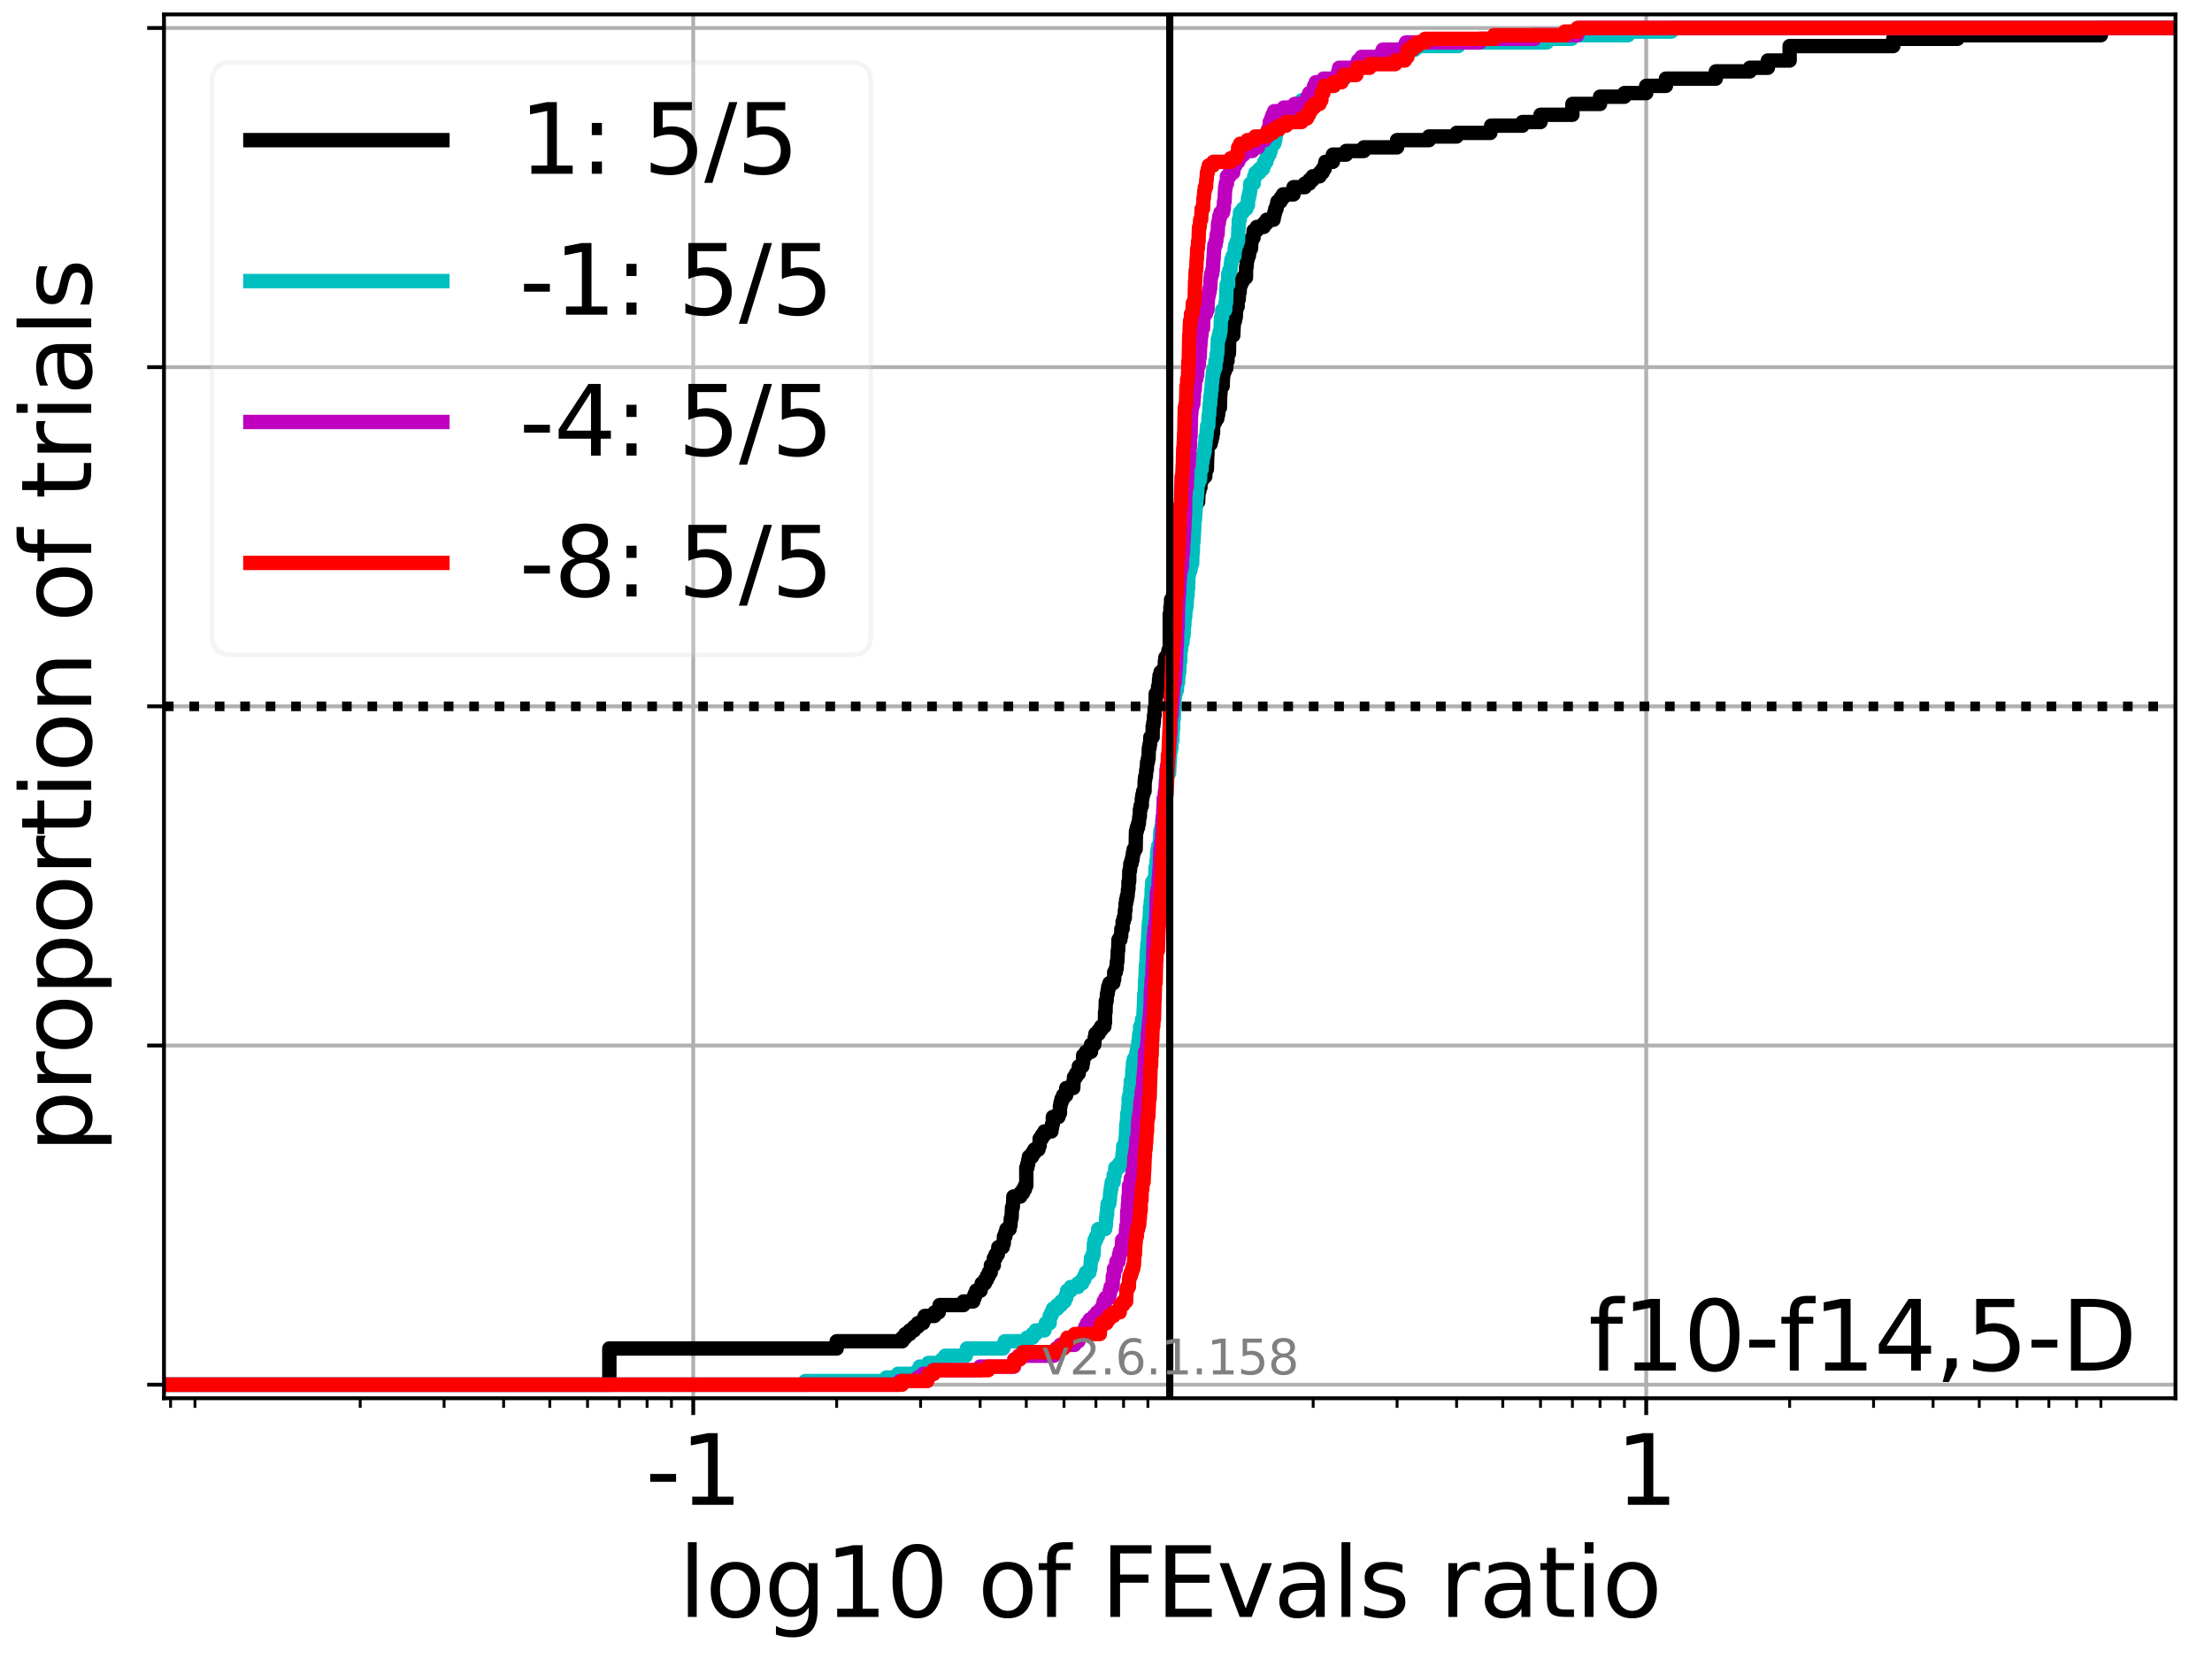 <?xml version="1.0" encoding="utf-8" standalone="no"?>
<!DOCTYPE svg PUBLIC "-//W3C//DTD SVG 1.1//EN"
  "http://www.w3.org/Graphics/SVG/1.1/DTD/svg11.dtd">
<svg xmlns:xlink="http://www.w3.org/1999/xlink" width="460.8pt" height="345.6pt" viewBox="0 0 460.8 345.6" xmlns="http://www.w3.org/2000/svg" version="1.1">
 <defs>
  <style type="text/css">*{stroke-linejoin: round; stroke-linecap: butt}</style>
 </defs>
 <g id="figure_1">
  <g id="patch_1">
   <path d="M 0 345.6 
L 460.8 345.6 
L 460.8 0 
L 0 0 
z
" style="fill: #ffffff"/>
  </g>
  <g id="axes_1">
   <g id="patch_2">
    <path d="M 34.16 291.28 
L 453.192 291.28 
L 453.192 3 
L 34.16 3 
z
" style="fill: #ffffff"/>
   </g>
   <g id="matplotlib.axis_1">
    <g id="xtick_1">
     <g id="line2d_1">
      <path d="M 144.415 291.28 
L 144.415 3 
" clip-path="url(#p74d265a381)" style="fill: none; stroke: #b0b0b0; stroke-width: 0.8; stroke-linecap: square"/>
     </g>
     <g id="line2d_2">
      <defs>
       <path id="m255950a60c" d="M 0 0 
L 0 3.5 
" style="stroke: #000000; stroke-width: 0.8"/>
      </defs>
      <g>
       <use xlink:href="#m255950a60c" x="144.415" y="291.28" style="stroke: #000000; stroke-width: 0.8"/>
      </g>
     </g>
     <g id="text_1">
      <!-- -1 -->
      <g transform="translate(134.445 313.477)scale(0.2 -0.2)">
       <defs>
        <path id="DejaVuSans-2d" d="M 313 2009 
L 1997 2009 
L 1997 1497 
L 313 1497 
L 313 2009 
z
" transform="scale(0.016)"/>
        <path id="DejaVuSans-31" d="M 794 531 
L 1825 531 
L 1825 4091 
L 703 3866 
L 703 4441 
L 1819 4666 
L 2450 4666 
L 2450 531 
L 3481 531 
L 3481 0 
L 794 0 
L 794 531 
z
" transform="scale(0.016)"/>
       </defs>
       <use xlink:href="#DejaVuSans-2d"/>
       <use xlink:href="#DejaVuSans-31" x="36.084"/>
      </g>
     </g>
    </g>
    <g id="xtick_2">
     <g id="line2d_3">
      <path d="M 342.937 291.28 
L 342.937 3 
" clip-path="url(#p74d265a381)" style="fill: none; stroke: #b0b0b0; stroke-width: 0.8; stroke-linecap: square"/>
     </g>
     <g id="line2d_4">
      <g>
       <use xlink:href="#m255950a60c" x="342.937" y="291.28" style="stroke: #000000; stroke-width: 0.8"/>
      </g>
     </g>
     <g id="text_2">
      <!-- 1 -->
      <g transform="translate(336.574 313.477)scale(0.2 -0.2)">
       <use xlink:href="#DejaVuSans-31"/>
      </g>
     </g>
    </g>
    <g id="xtick_3">
     <g id="line2d_5">
      <defs>
       <path id="m873b692b6e" d="M 0 0 
L 0 2 
" style="stroke: #000000; stroke-width: 0.6"/>
      </defs>
      <g>
       <use xlink:href="#m873b692b6e" x="35.535" y="291.28" style="stroke: #000000; stroke-width: 0.6"/>
      </g>
     </g>
    </g>
    <g id="xtick_4">
     <g id="line2d_6">
      <g>
       <use xlink:href="#m873b692b6e" x="40.612" y="291.28" style="stroke: #000000; stroke-width: 0.6"/>
      </g>
     </g>
    </g>
    <g id="xtick_5">
     <g id="line2d_7">
      <g>
       <use xlink:href="#m873b692b6e" x="75.035" y="291.28" style="stroke: #000000; stroke-width: 0.6"/>
      </g>
     </g>
    </g>
    <g id="xtick_6">
     <g id="line2d_8">
      <g>
       <use xlink:href="#m873b692b6e" x="92.514" y="291.28" style="stroke: #000000; stroke-width: 0.6"/>
      </g>
     </g>
    </g>
    <g id="xtick_7">
     <g id="line2d_9">
      <g>
       <use xlink:href="#m873b692b6e" x="104.915" y="291.28" style="stroke: #000000; stroke-width: 0.6"/>
      </g>
     </g>
    </g>
    <g id="xtick_8">
     <g id="line2d_10">
      <g>
       <use xlink:href="#m873b692b6e" x="114.535" y="291.28" style="stroke: #000000; stroke-width: 0.6"/>
      </g>
     </g>
    </g>
    <g id="xtick_9">
     <g id="line2d_11">
      <g>
       <use xlink:href="#m873b692b6e" x="122.394" y="291.28" style="stroke: #000000; stroke-width: 0.6"/>
      </g>
     </g>
    </g>
    <g id="xtick_10">
     <g id="line2d_12">
      <g>
       <use xlink:href="#m873b692b6e" x="129.039" y="291.28" style="stroke: #000000; stroke-width: 0.6"/>
      </g>
     </g>
    </g>
    <g id="xtick_11">
     <g id="line2d_13">
      <g>
       <use xlink:href="#m873b692b6e" x="134.796" y="291.28" style="stroke: #000000; stroke-width: 0.6"/>
      </g>
     </g>
    </g>
    <g id="xtick_12">
     <g id="line2d_14">
      <g>
       <use xlink:href="#m873b692b6e" x="139.873" y="291.28" style="stroke: #000000; stroke-width: 0.6"/>
      </g>
     </g>
    </g>
    <g id="xtick_13">
     <g id="line2d_15">
      <g>
       <use xlink:href="#m873b692b6e" x="174.296" y="291.28" style="stroke: #000000; stroke-width: 0.6"/>
      </g>
     </g>
    </g>
    <g id="xtick_14">
     <g id="line2d_16">
      <g>
       <use xlink:href="#m873b692b6e" x="191.775" y="291.28" style="stroke: #000000; stroke-width: 0.6"/>
      </g>
     </g>
    </g>
    <g id="xtick_15">
     <g id="line2d_17">
      <g>
       <use xlink:href="#m873b692b6e" x="204.176" y="291.28" style="stroke: #000000; stroke-width: 0.6"/>
      </g>
     </g>
    </g>
    <g id="xtick_16">
     <g id="line2d_18">
      <g>
       <use xlink:href="#m873b692b6e" x="213.795" y="291.28" style="stroke: #000000; stroke-width: 0.6"/>
      </g>
     </g>
    </g>
    <g id="xtick_17">
     <g id="line2d_19">
      <g>
       <use xlink:href="#m873b692b6e" x="221.655" y="291.28" style="stroke: #000000; stroke-width: 0.6"/>
      </g>
     </g>
    </g>
    <g id="xtick_18">
     <g id="line2d_20">
      <g>
       <use xlink:href="#m873b692b6e" x="228.3" y="291.28" style="stroke: #000000; stroke-width: 0.6"/>
      </g>
     </g>
    </g>
    <g id="xtick_19">
     <g id="line2d_21">
      <g>
       <use xlink:href="#m873b692b6e" x="234.057" y="291.28" style="stroke: #000000; stroke-width: 0.6"/>
      </g>
     </g>
    </g>
    <g id="xtick_20">
     <g id="line2d_22">
      <g>
       <use xlink:href="#m873b692b6e" x="239.134" y="291.28" style="stroke: #000000; stroke-width: 0.6"/>
      </g>
     </g>
    </g>
    <g id="xtick_21">
     <g id="line2d_23">
      <g>
       <use xlink:href="#m873b692b6e" x="273.557" y="291.28" style="stroke: #000000; stroke-width: 0.6"/>
      </g>
     </g>
    </g>
    <g id="xtick_22">
     <g id="line2d_24">
      <g>
       <use xlink:href="#m873b692b6e" x="291.036" y="291.28" style="stroke: #000000; stroke-width: 0.6"/>
      </g>
     </g>
    </g>
    <g id="xtick_23">
     <g id="line2d_25">
      <g>
       <use xlink:href="#m873b692b6e" x="303.437" y="291.28" style="stroke: #000000; stroke-width: 0.6"/>
      </g>
     </g>
    </g>
    <g id="xtick_24">
     <g id="line2d_26">
      <g>
       <use xlink:href="#m873b692b6e" x="313.056" y="291.28" style="stroke: #000000; stroke-width: 0.6"/>
      </g>
     </g>
    </g>
    <g id="xtick_25">
     <g id="line2d_27">
      <g>
       <use xlink:href="#m873b692b6e" x="320.916" y="291.28" style="stroke: #000000; stroke-width: 0.6"/>
      </g>
     </g>
    </g>
    <g id="xtick_26">
     <g id="line2d_28">
      <g>
       <use xlink:href="#m873b692b6e" x="327.561" y="291.28" style="stroke: #000000; stroke-width: 0.6"/>
      </g>
     </g>
    </g>
    <g id="xtick_27">
     <g id="line2d_29">
      <g>
       <use xlink:href="#m873b692b6e" x="333.318" y="291.28" style="stroke: #000000; stroke-width: 0.6"/>
      </g>
     </g>
    </g>
    <g id="xtick_28">
     <g id="line2d_30">
      <g>
       <use xlink:href="#m873b692b6e" x="338.395" y="291.28" style="stroke: #000000; stroke-width: 0.6"/>
      </g>
     </g>
    </g>
    <g id="xtick_29">
     <g id="line2d_31">
      <g>
       <use xlink:href="#m873b692b6e" x="372.817" y="291.28" style="stroke: #000000; stroke-width: 0.6"/>
      </g>
     </g>
    </g>
    <g id="xtick_30">
     <g id="line2d_32">
      <g>
       <use xlink:href="#m873b692b6e" x="390.296" y="291.28" style="stroke: #000000; stroke-width: 0.6"/>
      </g>
     </g>
    </g>
    <g id="xtick_31">
     <g id="line2d_33">
      <g>
       <use xlink:href="#m873b692b6e" x="402.698" y="291.28" style="stroke: #000000; stroke-width: 0.6"/>
      </g>
     </g>
    </g>
    <g id="xtick_32">
     <g id="line2d_34">
      <g>
       <use xlink:href="#m873b692b6e" x="412.317" y="291.28" style="stroke: #000000; stroke-width: 0.6"/>
      </g>
     </g>
    </g>
    <g id="xtick_33">
     <g id="line2d_35">
      <g>
       <use xlink:href="#m873b692b6e" x="420.177" y="291.28" style="stroke: #000000; stroke-width: 0.6"/>
      </g>
     </g>
    </g>
    <g id="xtick_34">
     <g id="line2d_36">
      <g>
       <use xlink:href="#m873b692b6e" x="426.822" y="291.28" style="stroke: #000000; stroke-width: 0.6"/>
      </g>
     </g>
    </g>
    <g id="xtick_35">
     <g id="line2d_37">
      <g>
       <use xlink:href="#m873b692b6e" x="432.579" y="291.28" style="stroke: #000000; stroke-width: 0.6"/>
      </g>
     </g>
    </g>
    <g id="xtick_36">
     <g id="line2d_38">
      <g>
       <use xlink:href="#m873b692b6e" x="437.656" y="291.28" style="stroke: #000000; stroke-width: 0.6"/>
      </g>
     </g>
    </g>
    <g id="text_3">
     <!-- log10 of FEvals ratio -->
     <g transform="translate(141.371 336.833)scale(0.2 -0.2)">
      <defs>
       <path id="DejaVuSans-6c" d="M 603 4863 
L 1178 4863 
L 1178 0 
L 603 0 
L 603 4863 
z
" transform="scale(0.016)"/>
       <path id="DejaVuSans-6f" d="M 1959 3097 
Q 1497 3097 1228 2736 
Q 959 2375 959 1747 
Q 959 1119 1226 758 
Q 1494 397 1959 397 
Q 2419 397 2687 759 
Q 2956 1122 2956 1747 
Q 2956 2369 2687 2733 
Q 2419 3097 1959 3097 
z
M 1959 3584 
Q 2709 3584 3137 3096 
Q 3566 2609 3566 1747 
Q 3566 888 3137 398 
Q 2709 -91 1959 -91 
Q 1206 -91 779 398 
Q 353 888 353 1747 
Q 353 2609 779 3096 
Q 1206 3584 1959 3584 
z
" transform="scale(0.016)"/>
       <path id="DejaVuSans-67" d="M 2906 1791 
Q 2906 2416 2648 2759 
Q 2391 3103 1925 3103 
Q 1463 3103 1205 2759 
Q 947 2416 947 1791 
Q 947 1169 1205 825 
Q 1463 481 1925 481 
Q 2391 481 2648 825 
Q 2906 1169 2906 1791 
z
M 3481 434 
Q 3481 -459 3084 -895 
Q 2688 -1331 1869 -1331 
Q 1566 -1331 1297 -1286 
Q 1028 -1241 775 -1147 
L 775 -588 
Q 1028 -725 1275 -790 
Q 1522 -856 1778 -856 
Q 2344 -856 2625 -561 
Q 2906 -266 2906 331 
L 2906 616 
Q 2728 306 2450 153 
Q 2172 0 1784 0 
Q 1141 0 747 490 
Q 353 981 353 1791 
Q 353 2603 747 3093 
Q 1141 3584 1784 3584 
Q 2172 3584 2450 3431 
Q 2728 3278 2906 2969 
L 2906 3500 
L 3481 3500 
L 3481 434 
z
" transform="scale(0.016)"/>
       <path id="DejaVuSans-30" d="M 2034 4250 
Q 1547 4250 1301 3770 
Q 1056 3291 1056 2328 
Q 1056 1369 1301 889 
Q 1547 409 2034 409 
Q 2525 409 2770 889 
Q 3016 1369 3016 2328 
Q 3016 3291 2770 3770 
Q 2525 4250 2034 4250 
z
M 2034 4750 
Q 2819 4750 3233 4129 
Q 3647 3509 3647 2328 
Q 3647 1150 3233 529 
Q 2819 -91 2034 -91 
Q 1250 -91 836 529 
Q 422 1150 422 2328 
Q 422 3509 836 4129 
Q 1250 4750 2034 4750 
z
" transform="scale(0.016)"/>
       <path id="DejaVuSans-20" transform="scale(0.016)"/>
       <path id="DejaVuSans-66" d="M 2375 4863 
L 2375 4384 
L 1825 4384 
Q 1516 4384 1395 4259 
Q 1275 4134 1275 3809 
L 1275 3500 
L 2222 3500 
L 2222 3053 
L 1275 3053 
L 1275 0 
L 697 0 
L 697 3053 
L 147 3053 
L 147 3500 
L 697 3500 
L 697 3744 
Q 697 4328 969 4595 
Q 1241 4863 1831 4863 
L 2375 4863 
z
" transform="scale(0.016)"/>
       <path id="DejaVuSans-46" d="M 628 4666 
L 3309 4666 
L 3309 4134 
L 1259 4134 
L 1259 2759 
L 3109 2759 
L 3109 2228 
L 1259 2228 
L 1259 0 
L 628 0 
L 628 4666 
z
" transform="scale(0.016)"/>
       <path id="DejaVuSans-45" d="M 628 4666 
L 3578 4666 
L 3578 4134 
L 1259 4134 
L 1259 2753 
L 3481 2753 
L 3481 2222 
L 1259 2222 
L 1259 531 
L 3634 531 
L 3634 0 
L 628 0 
L 628 4666 
z
" transform="scale(0.016)"/>
       <path id="DejaVuSans-76" d="M 191 3500 
L 800 3500 
L 1894 563 
L 2988 3500 
L 3597 3500 
L 2284 0 
L 1503 0 
L 191 3500 
z
" transform="scale(0.016)"/>
       <path id="DejaVuSans-61" d="M 2194 1759 
Q 1497 1759 1228 1600 
Q 959 1441 959 1056 
Q 959 750 1161 570 
Q 1363 391 1709 391 
Q 2188 391 2477 730 
Q 2766 1069 2766 1631 
L 2766 1759 
L 2194 1759 
z
M 3341 1997 
L 3341 0 
L 2766 0 
L 2766 531 
Q 2569 213 2275 61 
Q 1981 -91 1556 -91 
Q 1019 -91 701 211 
Q 384 513 384 1019 
Q 384 1609 779 1909 
Q 1175 2209 1959 2209 
L 2766 2209 
L 2766 2266 
Q 2766 2663 2505 2880 
Q 2244 3097 1772 3097 
Q 1472 3097 1187 3025 
Q 903 2953 641 2809 
L 641 3341 
Q 956 3463 1253 3523 
Q 1550 3584 1831 3584 
Q 2591 3584 2966 3190 
Q 3341 2797 3341 1997 
z
" transform="scale(0.016)"/>
       <path id="DejaVuSans-73" d="M 2834 3397 
L 2834 2853 
Q 2591 2978 2328 3040 
Q 2066 3103 1784 3103 
Q 1356 3103 1142 2972 
Q 928 2841 928 2578 
Q 928 2378 1081 2264 
Q 1234 2150 1697 2047 
L 1894 2003 
Q 2506 1872 2764 1633 
Q 3022 1394 3022 966 
Q 3022 478 2636 193 
Q 2250 -91 1575 -91 
Q 1294 -91 989 -36 
Q 684 19 347 128 
L 347 722 
Q 666 556 975 473 
Q 1284 391 1588 391 
Q 1994 391 2212 530 
Q 2431 669 2431 922 
Q 2431 1156 2273 1281 
Q 2116 1406 1581 1522 
L 1381 1569 
Q 847 1681 609 1914 
Q 372 2147 372 2553 
Q 372 3047 722 3315 
Q 1072 3584 1716 3584 
Q 2034 3584 2315 3537 
Q 2597 3491 2834 3397 
z
" transform="scale(0.016)"/>
       <path id="DejaVuSans-72" d="M 2631 2963 
Q 2534 3019 2420 3045 
Q 2306 3072 2169 3072 
Q 1681 3072 1420 2755 
Q 1159 2438 1159 1844 
L 1159 0 
L 581 0 
L 581 3500 
L 1159 3500 
L 1159 2956 
Q 1341 3275 1631 3429 
Q 1922 3584 2338 3584 
Q 2397 3584 2469 3576 
Q 2541 3569 2628 3553 
L 2631 2963 
z
" transform="scale(0.016)"/>
       <path id="DejaVuSans-74" d="M 1172 4494 
L 1172 3500 
L 2356 3500 
L 2356 3053 
L 1172 3053 
L 1172 1153 
Q 1172 725 1289 603 
Q 1406 481 1766 481 
L 2356 481 
L 2356 0 
L 1766 0 
Q 1100 0 847 248 
Q 594 497 594 1153 
L 594 3053 
L 172 3053 
L 172 3500 
L 594 3500 
L 594 4494 
L 1172 4494 
z
" transform="scale(0.016)"/>
       <path id="DejaVuSans-69" d="M 603 3500 
L 1178 3500 
L 1178 0 
L 603 0 
L 603 3500 
z
M 603 4863 
L 1178 4863 
L 1178 4134 
L 603 4134 
L 603 4863 
z
" transform="scale(0.016)"/>
      </defs>
      <use xlink:href="#DejaVuSans-6c"/>
      <use xlink:href="#DejaVuSans-6f" x="27.783"/>
      <use xlink:href="#DejaVuSans-67" x="88.965"/>
      <use xlink:href="#DejaVuSans-31" x="152.441"/>
      <use xlink:href="#DejaVuSans-30" x="216.064"/>
      <use xlink:href="#DejaVuSans-20" x="279.688"/>
      <use xlink:href="#DejaVuSans-6f" x="311.475"/>
      <use xlink:href="#DejaVuSans-66" x="372.656"/>
      <use xlink:href="#DejaVuSans-20" x="407.861"/>
      <use xlink:href="#DejaVuSans-46" x="439.648"/>
      <use xlink:href="#DejaVuSans-45" x="497.168"/>
      <use xlink:href="#DejaVuSans-76" x="560.352"/>
      <use xlink:href="#DejaVuSans-61" x="619.531"/>
      <use xlink:href="#DejaVuSans-6c" x="680.811"/>
      <use xlink:href="#DejaVuSans-73" x="708.594"/>
      <use xlink:href="#DejaVuSans-20" x="760.693"/>
      <use xlink:href="#DejaVuSans-72" x="792.48"/>
      <use xlink:href="#DejaVuSans-61" x="833.594"/>
      <use xlink:href="#DejaVuSans-74" x="894.873"/>
      <use xlink:href="#DejaVuSans-69" x="934.082"/>
      <use xlink:href="#DejaVuSans-6f" x="961.865"/>
     </g>
    </g>
   </g>
   <g id="matplotlib.axis_2">
    <g id="ytick_1">
     <g id="line2d_39">
      <path d="M 34.16 288.454 
L 453.192 288.454 
" clip-path="url(#p74d265a381)" style="fill: none; stroke: #b0b0b0; stroke-width: 0.8; stroke-linecap: square"/>
     </g>
     <g id="line2d_40">
      <defs>
       <path id="mebaf1415ff" d="M 0 0 
L -3.5 0 
" style="stroke: #000000; stroke-width: 0.8"/>
      </defs>
      <g>
       <use xlink:href="#mebaf1415ff" x="34.16" y="288.454" style="stroke: #000000; stroke-width: 0.8"/>
      </g>
     </g>
    </g>
    <g id="ytick_2">
     <g id="line2d_41">
      <path d="M 34.16 217.797 
L 453.192 217.797 
" clip-path="url(#p74d265a381)" style="fill: none; stroke: #b0b0b0; stroke-width: 0.8; stroke-linecap: square"/>
     </g>
     <g id="line2d_42">
      <g>
       <use xlink:href="#mebaf1415ff" x="34.16" y="217.797" style="stroke: #000000; stroke-width: 0.8"/>
      </g>
     </g>
    </g>
    <g id="ytick_3">
     <g id="line2d_43">
      <path d="M 34.16 147.14 
L 453.192 147.14 
" clip-path="url(#p74d265a381)" style="fill: none; stroke: #b0b0b0; stroke-width: 0.8; stroke-linecap: square"/>
     </g>
     <g id="line2d_44">
      <g>
       <use xlink:href="#mebaf1415ff" x="34.16" y="147.14" style="stroke: #000000; stroke-width: 0.8"/>
      </g>
     </g>
    </g>
    <g id="ytick_4">
     <g id="line2d_45">
      <path d="M 34.16 76.483 
L 453.192 76.483 
" clip-path="url(#p74d265a381)" style="fill: none; stroke: #b0b0b0; stroke-width: 0.8; stroke-linecap: square"/>
     </g>
     <g id="line2d_46">
      <g>
       <use xlink:href="#mebaf1415ff" x="34.16" y="76.483" style="stroke: #000000; stroke-width: 0.8"/>
      </g>
     </g>
    </g>
    <g id="ytick_5">
     <g id="line2d_47">
      <path d="M 34.16 5.826 
L 453.192 5.826 
" clip-path="url(#p74d265a381)" style="fill: none; stroke: #b0b0b0; stroke-width: 0.8; stroke-linecap: square"/>
     </g>
     <g id="line2d_48">
      <g>
       <use xlink:href="#mebaf1415ff" x="34.16" y="5.826" style="stroke: #000000; stroke-width: 0.8"/>
      </g>
     </g>
    </g>
    <g id="text_4">
     <!-- proportion of trials -->
     <g transform="translate(19.001 240.146)rotate(-90)scale(0.2 -0.2)">
      <defs>
       <path id="DejaVuSans-70" d="M 1159 525 
L 1159 -1331 
L 581 -1331 
L 581 3500 
L 1159 3500 
L 1159 2969 
Q 1341 3281 1617 3432 
Q 1894 3584 2278 3584 
Q 2916 3584 3314 3078 
Q 3713 2572 3713 1747 
Q 3713 922 3314 415 
Q 2916 -91 2278 -91 
Q 1894 -91 1617 61 
Q 1341 213 1159 525 
z
M 3116 1747 
Q 3116 2381 2855 2742 
Q 2594 3103 2138 3103 
Q 1681 3103 1420 2742 
Q 1159 2381 1159 1747 
Q 1159 1113 1420 752 
Q 1681 391 2138 391 
Q 2594 391 2855 752 
Q 3116 1113 3116 1747 
z
" transform="scale(0.016)"/>
       <path id="DejaVuSans-6e" d="M 3513 2113 
L 3513 0 
L 2938 0 
L 2938 2094 
Q 2938 2591 2744 2837 
Q 2550 3084 2163 3084 
Q 1697 3084 1428 2787 
Q 1159 2491 1159 1978 
L 1159 0 
L 581 0 
L 581 3500 
L 1159 3500 
L 1159 2956 
Q 1366 3272 1645 3428 
Q 1925 3584 2291 3584 
Q 2894 3584 3203 3211 
Q 3513 2838 3513 2113 
z
" transform="scale(0.016)"/>
      </defs>
      <use xlink:href="#DejaVuSans-70"/>
      <use xlink:href="#DejaVuSans-72" x="63.477"/>
      <use xlink:href="#DejaVuSans-6f" x="102.34"/>
      <use xlink:href="#DejaVuSans-70" x="163.521"/>
      <use xlink:href="#DejaVuSans-6f" x="226.998"/>
      <use xlink:href="#DejaVuSans-72" x="288.18"/>
      <use xlink:href="#DejaVuSans-74" x="329.293"/>
      <use xlink:href="#DejaVuSans-69" x="368.502"/>
      <use xlink:href="#DejaVuSans-6f" x="396.285"/>
      <use xlink:href="#DejaVuSans-6e" x="457.467"/>
      <use xlink:href="#DejaVuSans-20" x="520.846"/>
      <use xlink:href="#DejaVuSans-6f" x="552.633"/>
      <use xlink:href="#DejaVuSans-66" x="613.814"/>
      <use xlink:href="#DejaVuSans-20" x="649.02"/>
      <use xlink:href="#DejaVuSans-74" x="680.807"/>
      <use xlink:href="#DejaVuSans-72" x="720.016"/>
      <use xlink:href="#DejaVuSans-69" x="761.129"/>
      <use xlink:href="#DejaVuSans-61" x="788.912"/>
      <use xlink:href="#DejaVuSans-6c" x="850.191"/>
      <use xlink:href="#DejaVuSans-73" x="877.975"/>
     </g>
    </g>
   </g>
   <g id="line2d_49">
    <path d="M 34.16 288.454 
L 126.936 288.454 
L 126.936 280.917 
L 174.296 280.917 
L 174.296 279.41 
L 187.963 279.41 
L 187.963 278.656 
L 188.589 278.656 
L 188.589 277.902 
L 189.512 277.902 
L 189.512 277.149 
L 190.416 277.149 
L 190.416 276.395 
L 191.203 276.395 
L 191.203 275.641 
L 192.263 275.641 
L 192.263 274.888 
L 192.642 274.888 
L 192.642 274.134 
L 194.668 274.134 
L 194.668 273.38 
L 195.559 273.38 
L 195.559 272.627 
L 195.735 272.627 
L 195.735 271.873 
L 200.705 271.873 
L 200.705 271.119 
L 202.729 271.119 
L 202.729 270.366 
L 203.026 270.366 
L 203.026 269.612 
L 203.355 269.612 
L 203.355 268.858 
L 204.278 268.858 
L 204.278 268.105 
L 204.504 268.105 
L 204.504 267.351 
L 205.181 267.351 
L 205.181 266.597 
L 205.594 266.597 
L 205.594 265.844 
L 205.968 265.844 
L 205.968 265.09 
L 206.387 265.09 
L 206.42 263.583 
L 207.028 263.583 
L 207.047 262.075 
L 207.407 262.075 
L 207.407 261.321 
L 207.864 261.321 
L 207.969 259.814 
L 208.873 259.814 
L 208.873 259.06 
L 209.102 259.06 
L 209.143 257.553 
L 209.434 257.553 
L 209.434 256.799 
L 209.66 256.799 
L 209.66 256.046 
L 210.325 256.046 
L 210.325 255.292 
L 210.501 255.292 
L 210.579 253.785 
L 210.72 253.785 
L 210.821 251.524 
L 210.977 251.524 
L 211.08 250.016 
L 211.099 250.016 
L 211.099 249.263 
L 212.557 249.263 
L 212.557 248.509 
L 213.126 248.509 
L 213.126 247.755 
L 213.522 247.755 
L 213.522 247.002 
L 213.795 247.002 
L 213.795 243.233 
L 214.016 243.233 
L 214.016 242.48 
L 214.192 242.48 
L 214.192 241.726 
L 214.338 241.726 
L 214.338 240.972 
L 214.999 240.972 
L 214.999 240.219 
L 215.471 240.219 
L 215.471 239.465 
L 216.325 239.465 
L 216.325 238.711 
L 216.578 238.711 
L 216.578 237.204 
L 217.052 237.204 
L 217.052 236.45 
L 217.568 236.45 
L 217.568 235.697 
L 219.03 235.697 
L 219.03 234.943 
L 219.162 234.943 
L 219.162 234.189 
L 219.324 234.189 
L 219.324 232.682 
L 220.494 232.682 
L 220.494 231.928 
L 220.801 231.928 
L 220.801 230.421 
L 220.928 230.421 
L 220.928 229.667 
L 221.132 229.667 
L 221.132 228.914 
L 221.473 228.914 
L 221.473 228.16 
L 222.106 228.16 
L 222.124 226.653 
L 223.584 226.653 
L 223.643 225.145 
L 223.733 225.145 
L 223.733 224.392 
L 224.153 224.392 
L 224.153 223.638 
L 224.72 223.638 
L 224.743 222.13 
L 225.484 222.13 
L 225.484 221.377 
L 225.621 221.377 
L 225.63 219.869 
L 226.197 219.869 
L 226.197 219.116 
L 227.275 219.116 
L 227.275 217.608 
L 227.959 217.608 
L 228.063 216.101 
L 228.199 216.101 
L 228.199 215.347 
L 228.88 215.347 
L 228.88 214.594 
L 229.388 214.594 
L 229.388 213.84 
L 230.057 213.84 
L 230.057 213.086 
L 230.177 213.086 
L 230.212 210.825 
L 230.306 210.825 
L 230.357 208.564 
L 230.525 208.564 
L 230.609 207.057 
L 230.746 207.057 
L 230.746 206.303 
L 230.866 206.303 
L 230.866 205.55 
L 231.13 205.55 
L 231.13 204.796 
L 231.925 204.796 
L 231.925 204.042 
L 232.102 204.042 
L 232.103 202.535 
L 232.436 202.535 
L 232.436 201.781 
L 232.62 201.781 
L 232.67 200.274 
L 232.772 200.274 
L 232.862 198.013 
L 232.936 198.013 
L 232.999 195.752 
L 233.398 195.752 
L 233.398 194.998 
L 233.562 194.998 
L 233.6 193.491 
L 233.865 193.491 
L 233.865 191.984 
L 234.074 191.984 
L 234.074 191.23 
L 234.316 191.23 
L 234.321 189.723 
L 234.432 189.723 
L 234.485 188.215 
L 234.594 188.215 
L 234.594 187.462 
L 234.751 187.462 
L 234.751 186.708 
L 234.888 186.708 
L 234.996 185.2 
L 235.078 185.2 
L 235.086 183.693 
L 235.223 183.693 
L 235.26 181.432 
L 235.388 181.432 
L 235.474 179.925 
L 235.711 179.925 
L 235.711 179.171 
L 235.898 179.171 
L 235.898 178.417 
L 236.012 178.417 
L 236.012 177.664 
L 236.175 177.664 
L 236.175 176.91 
L 236.569 176.91 
L 236.648 173.142 
L 236.83 173.142 
L 236.83 172.388 
L 237.072 172.388 
L 237.072 171.634 
L 237.235 171.634 
L 237.339 170.127 
L 237.451 170.127 
L 237.468 168.62 
L 237.614 168.62 
L 237.614 167.866 
L 237.855 167.866 
L 237.863 166.359 
L 237.981 166.359 
L 237.981 165.605 
L 238.143 165.605 
L 238.143 164.851 
L 238.422 164.851 
L 238.459 162.59 
L 238.545 162.59 
L 238.545 161.837 
L 238.694 161.837 
L 238.794 160.329 
L 238.9 160.329 
L 238.952 158.822 
L 239.12 158.822 
L 239.12 158.068 
L 239.26 158.068 
L 239.332 155.807 
L 239.477 155.807 
L 239.477 155.054 
L 239.589 155.054 
L 239.641 153.546 
L 240.117 153.546 
L 240.119 151.285 
L 240.254 151.285 
L 240.254 150.532 
L 240.368 150.532 
L 240.411 149.024 
L 240.532 149.024 
L 240.544 147.517 
L 240.702 147.517 
L 240.763 144.502 
L 241.204 144.502 
L 241.256 142.995 
L 241.412 142.995 
L 241.458 141.487 
L 241.551 141.487 
L 241.551 140.734 
L 241.771 140.734 
L 241.771 139.98 
L 242.449 139.98 
L 242.449 139.226 
L 242.656 139.226 
L 242.668 137.719 
L 242.767 137.719 
L 242.767 136.965 
L 243.25 136.965 
L 243.25 136.212 
L 243.421 136.212 
L 243.421 135.458 
L 243.676 135.458 
L 243.676 127.921 
L 243.817 127.921 
L 243.825 126.414 
L 243.93 126.414 
L 243.96 124.907 
L 244.312 124.907 
L 244.421 123.399 
L 244.558 123.399 
L 244.558 122.646 
L 245.007 122.646 
L 245.007 121.892 
L 245.163 121.892 
L 245.163 121.138 
L 245.325 121.138 
L 245.417 119.631 
L 245.514 119.631 
L 245.553 118.124 
L 245.678 118.124 
L 245.727 116.616 
L 245.805 116.616 
L 245.895 115.109 
L 245.955 115.109 
L 245.955 114.355 
L 246.442 114.355 
L 246.442 113.602 
L 247.301 113.602 
L 247.301 112.094 
L 247.977 112.094 
L 247.977 111.341 
L 248.128 111.341 
L 248.208 108.326 
L 248.486 108.326 
L 248.594 106.818 
L 248.665 106.818 
L 248.761 105.311 
L 249.124 105.311 
L 249.124 104.557 
L 249.587 104.557 
L 249.674 102.296 
L 249.85 102.296 
L 249.85 101.543 
L 250.064 101.543 
L 250.098 100.035 
L 250.433 100.035 
L 250.433 99.282 
L 251.073 99.282 
L 251.142 97.774 
L 251.41 97.774 
L 251.494 94.76 
L 251.536 94.76 
L 251.547 92.499 
L 252.189 92.499 
L 252.189 91.745 
L 252.396 91.745 
L 252.396 90.991 
L 252.571 90.991 
L 252.571 90.238 
L 252.698 90.238 
L 252.733 87.977 
L 253.135 87.977 
L 253.135 87.223 
L 253.58 87.223 
L 253.58 86.469 
L 253.743 86.469 
L 253.851 84.962 
L 254.121 84.962 
L 254.206 81.947 
L 254.258 81.947 
L 254.258 80.44 
L 254.709 80.44 
L 254.773 78.179 
L 254.86 78.179 
L 254.86 77.425 
L 255.118 77.425 
L 255.118 76.672 
L 255.463 76.672 
L 255.464 75.164 
L 255.719 75.164 
L 255.719 73.657 
L 256.003 73.657 
L 256.078 69.888 
L 256.905 69.888 
L 257.012 67.627 
L 257.04 67.627 
L 257.04 66.874 
L 257.259 66.874 
L 257.259 66.12 
L 257.423 66.12 
L 257.515 64.613 
L 257.56 64.613 
L 257.56 63.859 
L 257.828 63.859 
L 257.828 62.352 
L 258.049 62.352 
L 258.112 60.844 
L 258.249 60.844 
L 258.268 59.337 
L 258.55 59.337 
L 258.55 58.583 
L 258.902 58.583 
L 258.902 57.83 
L 259.554 57.83 
L 259.597 55.569 
L 259.691 55.569 
L 259.767 54.061 
L 259.911 54.061 
L 259.911 53.308 
L 260.164 53.308 
L 260.164 52.554 
L 260.301 52.554 
L 260.301 51.8 
L 260.607 51.8 
L 260.679 50.293 
L 260.763 50.293 
L 260.763 49.539 
L 261.13 49.539 
L 261.155 48.032 
L 261.82 48.032 
L 261.82 47.278 
L 263.262 47.278 
L 263.262 46.525 
L 263.872 46.525 
L 263.872 45.771 
L 265.303 45.771 
L 265.303 45.017 
L 265.467 45.017 
L 265.467 44.264 
L 265.656 44.264 
L 265.656 43.51 
L 265.941 43.51 
L 265.941 42.756 
L 266.105 42.756 
L 266.105 42.003 
L 266.757 42.003 
L 266.757 41.249 
L 267.27 41.249 
L 267.27 40.495 
L 269.467 40.495 
L 269.467 38.988 
L 271.826 38.988 
L 271.826 38.234 
L 272.769 38.234 
L 272.769 37.481 
L 273.459 37.481 
L 273.459 36.727 
L 274.901 36.727 
L 274.901 35.973 
L 275.511 35.973 
L 275.511 35.22 
L 275.939 35.22 
L 275.939 34.466 
L 276.102 34.466 
L 276.102 33.712 
L 277.665 33.712 
L 277.665 32.205 
L 280.422 32.205 
L 280.422 31.451 
L 284.114 31.451 
L 284.114 30.697 
L 291.036 30.697 
L 291.036 29.19 
L 297.681 29.19 
L 297.681 28.436 
L 303.437 28.436 
L 303.437 27.683 
L 310.465 27.683 
L 310.465 26.929 
L 310.629 26.929 
L 310.629 26.175 
L 317.165 26.175 
L 317.165 25.422 
L 320.916 25.422 
L 320.916 23.914 
L 327.561 23.914 
L 327.561 21.653 
L 333.318 21.653 
L 333.318 20.146 
L 338.395 20.146 
L 338.395 19.392 
L 342.937 19.392 
L 342.937 17.885 
L 347.046 17.885 
L 347.046 16.378 
L 357.442 16.378 
L 357.442 14.87 
L 364.525 14.87 
L 364.525 14.117 
L 368.276 14.117 
L 368.276 12.609 
L 372.817 12.609 
L 372.817 9.595 
L 394.405 9.595 
L 394.405 8.087 
L 407.775 8.087 
L 407.775 7.334 
L 437.656 7.334 
L 437.656 5.826 
L 453.192 5.826 
L 453.192 5.826 
" clip-path="url(#p74d265a381)" style="fill: none; stroke: #000000; stroke-width: 3; stroke-linecap: square"/>
   </g>
   <g id="line2d_50">
    <path clip-path="url(#p74d265a381)" style="fill: none; stroke: #000000; stroke-width: 3; stroke-linecap: square"/>
   </g>
   <g id="line2d_51">
    <path d="M 34.16 288.454 
L 167.75 288.454 
L 167.75 287.7 
L 184.665 287.7 
L 184.665 286.946 
L 187.046 286.946 
L 187.046 286.193 
L 191.147 286.193 
L 191.147 285.439 
L 191.596 285.439 
L 191.596 284.685 
L 193.383 284.685 
L 193.383 283.932 
L 196.216 283.932 
L 196.216 283.178 
L 196.913 283.178 
L 196.913 282.424 
L 201.201 282.424 
L 201.201 281.671 
L 201.409 281.671 
L 201.409 280.917 
L 208.983 280.917 
L 208.983 280.163 
L 209.321 280.163 
L 209.321 279.41 
L 213.951 279.41 
L 213.951 278.656 
L 215.077 278.656 
L 215.077 277.902 
L 215.752 277.902 
L 215.752 277.149 
L 217.572 277.149 
L 217.572 276.395 
L 217.849 276.395 
L 217.849 275.641 
L 218.67 275.641 
L 218.67 274.134 
L 219.022 274.134 
L 219.022 273.38 
L 219.36 273.38 
L 219.36 272.627 
L 220.242 272.627 
L 220.242 271.873 
L 221.044 271.873 
L 221.044 271.119 
L 221.791 271.119 
L 221.791 270.366 
L 222.129 270.366 
L 222.129 269.612 
L 222.308 269.612 
L 222.308 268.858 
L 223.049 268.858 
L 223.049 268.105 
L 224.542 268.105 
L 224.542 267.351 
L 225.431 267.351 
L 225.431 266.597 
L 225.859 266.597 
L 225.859 265.844 
L 226.197 265.844 
L 226.197 265.09 
L 226.933 265.09 
L 226.933 264.336 
L 227.138 264.336 
L 227.223 262.829 
L 227.274 262.829 
L 227.274 262.075 
L 227.611 262.075 
L 227.611 261.321 
L 227.815 261.321 
L 227.888 259.06 
L 228.019 259.06 
L 228.019 258.307 
L 228.344 258.307 
L 228.344 257.553 
L 228.709 257.553 
L 228.775 256.046 
L 230.217 256.046 
L 230.217 255.292 
L 230.38 255.292 
L 230.411 253.785 
L 230.496 253.785 
L 230.496 253.031 
L 230.616 253.031 
L 230.657 251.524 
L 230.752 251.524 
L 230.752 250.77 
L 231.082 250.77 
L 231.082 250.016 
L 231.202 250.016 
L 231.261 248.509 
L 231.358 248.509 
L 231.358 247.755 
L 231.478 247.755 
L 231.478 247.002 
L 231.598 247.002 
L 231.598 246.248 
L 231.991 246.248 
L 232.009 244.741 
L 232.244 244.741 
L 232.347 243.233 
L 233.088 243.233 
L 233.088 242.48 
L 233.594 242.48 
L 233.594 241.726 
L 233.799 241.726 
L 233.852 240.219 
L 233.935 240.219 
L 233.996 238.711 
L 234.372 238.711 
L 234.448 237.204 
L 234.524 237.204 
L 234.635 234.189 
L 234.725 234.189 
L 234.815 232.682 
L 234.84 232.682 
L 234.84 231.928 
L 234.976 231.928 
L 235.076 230.421 
L 235.116 230.421 
L 235.116 228.914 
L 235.247 228.914 
L 235.247 228.16 
L 235.407 228.16 
L 235.47 226.653 
L 235.546 226.653 
L 235.583 225.145 
L 235.837 225.145 
L 235.889 222.884 
L 235.996 222.884 
L 236.029 221.377 
L 236.195 221.377 
L 236.195 220.623 
L 236.588 220.623 
L 236.588 219.869 
L 236.775 219.869 
L 236.775 219.116 
L 236.903 219.116 
L 236.903 218.362 
L 237.092 218.362 
L 237.156 216.855 
L 237.23 216.855 
L 237.328 215.347 
L 237.495 215.347 
L 237.518 213.84 
L 237.809 213.84 
L 237.92 212.333 
L 238.168 212.333 
L 238.259 210.072 
L 238.28 210.072 
L 238.382 207.057 
L 238.473 207.057 
L 238.562 204.042 
L 238.621 204.042 
L 238.724 201.028 
L 238.812 201.028 
L 238.922 198.013 
L 238.99 198.013 
L 239.026 196.506 
L 239.122 196.506 
L 239.228 194.245 
L 239.239 194.245 
L 239.3 192.737 
L 239.355 192.737 
L 239.355 191.984 
L 239.472 191.984 
L 239.58 188.969 
L 239.673 188.969 
L 239.747 187.462 
L 239.866 187.462 
L 239.925 185.2 
L 239.981 185.2 
L 240.034 183.693 
L 240.515 183.693 
L 240.515 182.939 
L 240.632 182.939 
L 240.732 180.678 
L 240.865 180.678 
L 240.941 179.171 
L 241.04 179.171 
L 241.045 177.664 
L 241.152 177.664 
L 241.152 176.91 
L 241.297 176.91 
L 241.297 176.156 
L 241.583 176.156 
L 241.681 173.895 
L 241.719 173.895 
L 241.719 173.142 
L 241.907 173.142 
L 241.907 172.388 
L 242.124 172.388 
L 242.124 170.881 
L 242.307 170.881 
L 242.307 170.127 
L 242.503 170.127 
L 242.503 169.373 
L 242.69 169.373 
L 242.768 167.866 
L 242.824 167.866 
L 242.878 165.605 
L 242.945 165.605 
L 243.02 163.344 
L 243.062 163.344 
L 243.073 161.837 
L 243.199 161.837 
L 243.199 161.083 
L 243.542 161.083 
L 243.638 158.822 
L 243.676 158.822 
L 243.781 156.561 
L 243.897 156.561 
L 243.897 155.807 
L 244.017 155.807 
L 244.087 154.3 
L 244.217 154.3 
L 244.271 152.039 
L 244.355 152.039 
L 244.403 149.778 
L 244.511 149.778 
L 244.592 147.517 
L 244.623 147.517 
L 244.684 145.256 
L 244.76 145.256 
L 244.76 144.502 
L 244.92 144.502 
L 244.92 143.748 
L 245.174 143.748 
L 245.22 142.241 
L 245.409 142.241 
L 245.46 140.734 
L 245.526 140.734 
L 245.526 139.98 
L 245.651 139.98 
L 245.759 137.719 
L 245.865 137.719 
L 245.904 135.458 
L 246.022 135.458 
L 246.113 133.951 
L 246.312 133.951 
L 246.404 132.443 
L 246.548 132.443 
L 246.657 130.182 
L 246.728 130.182 
L 246.772 128.675 
L 246.881 128.675 
L 246.947 127.168 
L 247.019 127.168 
L 247.019 126.414 
L 247.171 126.414 
L 247.282 124.153 
L 247.377 124.153 
L 247.393 122.646 
L 247.493 122.646 
L 247.585 119.631 
L 247.706 119.631 
L 247.706 118.877 
L 247.967 118.877 
L 247.967 118.124 
L 248.128 118.124 
L 248.128 117.37 
L 248.352 117.37 
L 248.401 115.109 
L 248.486 115.109 
L 248.527 112.848 
L 248.624 112.848 
L 248.735 110.587 
L 248.747 110.587 
L 248.831 108.326 
L 248.923 108.326 
L 249.021 106.818 
L 249.036 106.818 
L 249.111 105.311 
L 249.165 105.311 
L 249.26 103.804 
L 249.311 103.804 
L 249.404 102.296 
L 249.424 102.296 
L 249.486 100.789 
L 249.661 100.789 
L 249.661 100.035 
L 249.977 100.035 
L 250.068 97.774 
L 250.321 97.774 
L 250.373 96.267 
L 250.492 96.267 
L 250.492 95.513 
L 250.611 95.513 
L 250.611 94.76 
L 250.798 94.76 
L 250.798 94.006 
L 250.958 94.006 
L 251.002 92.499 
L 251.121 92.499 
L 251.159 90.991 
L 251.305 90.991 
L 251.4 89.484 
L 251.461 89.484 
L 251.461 88.73 
L 251.704 88.73 
L 251.793 86.469 
L 251.888 86.469 
L 251.994 84.208 
L 252.102 84.208 
L 252.121 82.701 
L 252.221 82.701 
L 252.308 81.194 
L 252.392 81.194 
L 252.449 79.686 
L 252.512 79.686 
L 252.606 78.179 
L 252.7 78.179 
L 252.7 77.425 
L 252.883 77.425 
L 252.883 76.672 
L 253.175 76.672 
L 253.209 75.164 
L 253.38 75.164 
L 253.475 73.657 
L 253.594 73.657 
L 253.704 70.642 
L 253.9 70.642 
L 253.9 69.888 
L 254.083 69.888 
L 254.083 69.135 
L 254.243 69.135 
L 254.329 66.874 
L 254.36 66.874 
L 254.36 66.12 
L 254.593 66.12 
L 254.6 64.613 
L 255.227 64.613 
L 255.285 63.105 
L 255.406 63.105 
L 255.499 60.091 
L 255.526 60.091 
L 255.526 59.337 
L 255.847 59.337 
L 255.855 57.076 
L 256.078 57.076 
L 256.078 56.322 
L 256.326 56.322 
L 256.429 54.815 
L 256.533 54.815 
L 256.533 54.061 
L 256.801 54.061 
L 256.801 53.308 
L 257.159 53.308 
L 257.212 51.8 
L 257.342 51.8 
L 257.342 51.047 
L 257.641 51.047 
L 257.641 50.293 
L 257.895 50.293 
L 257.999 47.278 
L 258.061 47.278 
L 258.083 45.771 
L 258.268 45.771 
L 258.32 44.264 
L 258.902 44.264 
L 258.902 43.51 
L 259.632 43.51 
L 259.632 42.756 
L 259.972 42.756 
L 259.981 41.249 
L 260.178 41.249 
L 260.178 40.495 
L 260.335 40.495 
L 260.335 39.742 
L 260.465 39.742 
L 260.475 38.234 
L 261.171 38.234 
L 261.277 36.727 
L 261.539 36.727 
L 261.539 35.973 
L 262.336 35.973 
L 262.336 35.22 
L 263.078 35.22 
L 263.078 34.466 
L 263.378 34.466 
L 263.378 33.712 
L 263.809 33.712 
L 263.809 32.959 
L 264.049 32.959 
L 264.049 32.205 
L 264.437 32.205 
L 264.437 31.451 
L 264.722 31.451 
L 264.722 30.697 
L 264.886 30.697 
L 264.886 29.944 
L 265.459 29.944 
L 265.459 29.19 
L 265.667 29.19 
L 265.763 27.683 
L 265.996 27.683 
L 265.996 26.929 
L 266.442 26.929 
L 266.442 26.175 
L 266.672 26.175 
L 266.672 25.422 
L 268.244 25.422 
L 268.244 24.668 
L 269.409 24.668 
L 269.506 23.161 
L 269.619 23.161 
L 269.619 22.407 
L 270.202 22.407 
L 270.202 21.653 
L 271.161 21.653 
L 271.161 20.9 
L 273.385 20.9 
L 273.385 20.146 
L 274.49 20.146 
L 274.49 19.392 
L 274.698 19.392 
L 274.698 18.639 
L 274.892 18.639 
L 274.892 17.885 
L 277.823 17.885 
L 277.823 17.131 
L 278.209 17.131 
L 278.209 16.378 
L 280.011 16.378 
L 280.011 15.624 
L 280.494 15.624 
L 280.494 14.87 
L 282.207 14.87 
L 282.207 14.117 
L 282.928 14.117 
L 282.988 12.609 
L 287.24 12.609 
L 287.24 11.856 
L 289.042 11.856 
L 289.042 11.102 
L 291.959 11.102 
L 291.959 10.348 
L 294.755 10.348 
L 294.755 9.595 
L 303.786 9.595 
L 303.786 8.841 
L 322.219 8.841 
L 322.219 8.087 
L 327.384 8.087 
L 327.384 7.334 
L 339.151 7.334 
L 339.151 6.58 
L 348.182 6.58 
L 348.182 5.826 
L 453.192 5.826 
L 453.192 5.826 
" clip-path="url(#p74d265a381)" style="fill: none; stroke: #00bfbf; stroke-width: 3; stroke-linecap: square"/>
   </g>
   <g id="line2d_52">
    <path clip-path="url(#p74d265a381)" style="fill: none; stroke: #00bfbf; stroke-width: 3; stroke-linecap: square"/>
   </g>
   <g id="line2d_53">
    <path d="M 34.16 288.454 
L 187.421 288.454 
L 187.421 287.7 
L 191.242 287.7 
L 191.242 286.946 
L 192.323 286.946 
L 192.323 286.193 
L 194.406 286.193 
L 194.406 285.439 
L 204.159 285.439 
L 204.159 284.685 
L 211.247 284.685 
L 211.283 283.178 
L 212.214 283.178 
L 212.214 282.424 
L 219.509 282.424 
L 219.509 281.671 
L 220.013 281.671 
L 220.013 280.917 
L 220.877 280.917 
L 220.877 280.163 
L 223.834 280.163 
L 223.834 279.41 
L 224.662 279.41 
L 224.662 278.656 
L 224.915 278.656 
L 224.915 277.902 
L 225.747 277.902 
L 225.747 277.149 
L 226.083 277.149 
L 226.083 276.395 
L 226.457 276.395 
L 226.457 275.641 
L 226.998 275.641 
L 226.998 274.888 
L 227.887 274.888 
L 227.887 274.134 
L 228.528 274.134 
L 228.528 273.38 
L 229.326 273.38 
L 229.326 272.627 
L 229.734 272.627 
L 229.734 271.873 
L 229.914 271.873 
L 229.914 271.119 
L 230.306 271.119 
L 230.306 270.366 
L 231.07 270.366 
L 231.07 269.612 
L 231.183 269.612 
L 231.183 268.858 
L 231.361 268.858 
L 231.361 268.105 
L 231.793 268.105 
L 231.82 265.844 
L 232.024 265.844 
L 232.056 264.336 
L 232.445 264.336 
L 232.445 263.583 
L 232.557 263.583 
L 232.557 262.829 
L 233.004 262.829 
L 233.004 262.075 
L 233.124 262.075 
L 233.124 261.321 
L 233.319 261.321 
L 233.319 260.568 
L 233.667 260.568 
L 233.769 258.307 
L 234.372 258.307 
L 234.372 257.553 
L 234.518 257.553 
L 234.576 256.046 
L 234.658 256.046 
L 234.658 255.292 
L 234.778 255.292 
L 234.832 252.277 
L 234.919 252.277 
L 234.976 250.77 
L 235.053 250.77 
L 235.059 249.263 
L 235.183 249.263 
L 235.19 247.002 
L 235.564 247.002 
L 235.564 245.494 
L 235.849 245.494 
L 235.956 243.987 
L 236.221 243.987 
L 236.322 240.972 
L 236.489 240.972 
L 236.565 239.465 
L 236.699 239.465 
L 236.752 237.204 
L 236.993 237.204 
L 237.069 234.189 
L 237.133 234.189 
L 237.196 232.682 
L 237.356 232.682 
L 237.356 231.928 
L 237.47 231.928 
L 237.555 229.667 
L 237.689 229.667 
L 237.689 228.914 
L 237.806 228.914 
L 237.845 227.406 
L 237.987 227.406 
L 237.987 226.653 
L 238.117 226.653 
L 238.209 224.392 
L 238.264 224.392 
L 238.347 222.884 
L 238.412 222.884 
L 238.517 219.869 
L 238.535 219.869 
L 238.535 219.116 
L 238.92 219.116 
L 238.967 217.608 
L 239.032 217.608 
L 239.119 215.347 
L 239.188 215.347 
L 239.264 213.84 
L 239.367 213.84 
L 239.407 212.333 
L 239.511 212.333 
L 239.613 210.072 
L 239.682 210.072 
L 239.751 206.303 
L 239.831 206.303 
L 239.919 204.042 
L 240.049 204.042 
L 240.126 201.028 
L 240.176 201.028 
L 240.281 197.259 
L 240.288 197.259 
L 240.348 194.998 
L 240.481 194.998 
L 240.489 193.491 
L 240.639 193.491 
L 240.728 191.984 
L 240.862 191.984 
L 240.96 186.708 
L 240.989 186.708 
L 240.989 185.954 
L 241.149 185.954 
L 241.149 185.2 
L 241.34 185.2 
L 241.387 182.939 
L 241.481 182.939 
L 241.552 180.678 
L 241.622 180.678 
L 241.705 176.91 
L 241.839 176.91 
L 241.872 175.403 
L 242.018 175.403 
L 242.114 173.142 
L 242.14 173.142 
L 242.229 170.127 
L 242.292 170.127 
L 242.385 167.866 
L 242.426 167.866 
L 242.426 166.359 
L 242.597 166.359 
L 242.672 164.851 
L 242.783 164.851 
L 242.887 162.59 
L 242.978 162.59 
L 243.005 160.329 
L 243.103 160.329 
L 243.103 159.576 
L 243.319 159.576 
L 243.383 157.315 
L 243.448 157.315 
L 243.552 155.054 
L 243.614 155.054 
L 243.719 152.793 
L 243.806 152.793 
L 243.875 149.024 
L 244.074 149.024 
L 244.171 146.763 
L 244.252 146.763 
L 244.32 144.502 
L 244.392 144.502 
L 244.461 142.241 
L 244.719 142.241 
L 244.806 139.98 
L 244.883 139.98 
L 244.993 137.719 
L 244.997 137.719 
L 245.079 134.704 
L 245.151 134.704 
L 245.246 130.936 
L 245.325 130.936 
L 245.419 125.66 
L 245.475 125.66 
L 245.541 124.153 
L 245.594 124.153 
L 245.691 121.138 
L 245.757 121.138 
L 245.827 118.877 
L 246.018 118.877 
L 246.018 118.124 
L 246.198 118.124 
L 246.271 115.863 
L 246.313 115.863 
L 246.313 115.109 
L 246.439 115.109 
L 246.485 112.848 
L 246.572 112.848 
L 246.637 110.587 
L 246.689 110.587 
L 246.8 107.572 
L 246.844 107.572 
L 246.913 103.05 
L 246.966 103.05 
L 246.98 101.543 
L 247.223 101.543 
L 247.274 99.282 
L 247.344 99.282 
L 247.354 97.021 
L 247.596 97.021 
L 247.624 95.513 
L 247.724 95.513 
L 247.78 93.252 
L 247.874 93.252 
L 247.921 90.991 
L 248.006 90.991 
L 248.1 86.469 
L 248.156 86.469 
L 248.24 84.962 
L 248.348 84.962 
L 248.348 84.208 
L 248.579 84.208 
L 248.643 82.701 
L 248.719 82.701 
L 248.719 81.194 
L 248.88 81.194 
L 248.97 78.933 
L 249.222 78.933 
L 249.222 78.179 
L 249.379 78.179 
L 249.459 76.672 
L 249.521 76.672 
L 249.521 75.918 
L 249.733 75.918 
L 249.811 74.411 
L 249.923 74.411 
L 250.001 72.15 
L 250.048 72.15 
L 250.142 70.642 
L 250.165 70.642 
L 250.165 69.888 
L 250.282 69.888 
L 250.355 68.381 
L 250.612 68.381 
L 250.675 66.12 
L 250.786 66.12 
L 250.786 65.366 
L 251.222 65.366 
L 251.222 64.613 
L 251.527 64.613 
L 251.613 62.352 
L 251.654 62.352 
L 251.654 61.598 
L 251.806 61.598 
L 251.806 60.844 
L 251.981 60.844 
L 251.981 60.091 
L 252.101 60.091 
L 252.211 57.83 
L 252.292 57.83 
L 252.292 57.076 
L 252.522 57.076 
L 252.522 56.322 
L 252.646 56.322 
L 252.751 54.061 
L 252.805 54.061 
L 252.912 51.8 
L 252.973 51.8 
L 252.973 51.047 
L 253.223 51.047 
L 253.223 50.293 
L 253.367 50.293 
L 253.469 48.786 
L 253.654 48.786 
L 253.74 46.525 
L 253.905 46.525 
L 253.905 45.771 
L 254.018 45.771 
L 254.018 45.017 
L 254.255 45.017 
L 254.255 44.264 
L 254.774 44.264 
L 254.774 43.51 
L 254.932 43.51 
L 254.974 42.003 
L 255.099 42.003 
L 255.188 39.742 
L 255.224 39.742 
L 255.224 38.988 
L 255.349 38.988 
L 255.349 38.234 
L 255.592 38.234 
L 255.592 36.727 
L 256.154 36.727 
L 256.154 35.973 
L 256.901 35.973 
L 256.901 35.22 
L 257.027 35.22 
L 257.027 34.466 
L 257.377 34.466 
L 257.377 33.712 
L 257.945 33.712 
L 257.945 32.959 
L 258.339 32.959 
L 258.339 32.205 
L 259.1 32.205 
L 259.1 31.451 
L 260.89 31.451 
L 260.89 30.697 
L 262.046 30.697 
L 262.046 29.944 
L 262.326 29.944 
L 262.326 29.19 
L 263.45 29.19 
L 263.45 28.436 
L 264.115 28.436 
L 264.151 26.929 
L 264.465 26.929 
L 264.502 25.422 
L 264.818 25.422 
L 264.818 24.668 
L 265.082 24.668 
L 265.082 23.914 
L 265.432 23.914 
L 265.432 23.161 
L 267.425 23.161 
L 267.425 22.407 
L 269.687 22.407 
L 269.687 21.653 
L 272.275 21.653 
L 272.377 20.146 
L 272.727 20.146 
L 272.727 19.392 
L 273.675 19.392 
L 273.745 17.885 
L 274.096 17.885 
L 274.096 17.131 
L 275.704 17.131 
L 275.704 16.378 
L 278.615 16.378 
L 278.615 15.624 
L 278.773 15.624 
L 278.773 14.87 
L 278.965 14.87 
L 278.965 14.117 
L 282.602 14.117 
L 282.602 13.363 
L 282.952 13.363 
L 282.952 12.609 
L 283.623 12.609 
L 283.623 11.856 
L 287.7 11.856 
L 287.7 11.102 
L 288.051 11.102 
L 288.051 10.348 
L 292.55 10.348 
L 292.55 9.595 
L 292.901 9.595 
L 292.901 8.841 
L 308.296 8.841 
L 308.296 8.087 
L 319.644 8.087 
L 319.644 7.334 
L 328.572 7.334 
L 328.572 6.58 
L 328.922 6.58 
L 328.922 5.826 
L 453.192 5.826 
L 453.192 5.826 
" clip-path="url(#p74d265a381)" style="fill: none; stroke: #bf00bf; stroke-width: 3; stroke-linecap: square"/>
   </g>
   <g id="line2d_54">
    <path clip-path="url(#p74d265a381)" style="fill: none; stroke: #bf00bf; stroke-width: 3; stroke-linecap: square"/>
   </g>
   <g id="line2d_55">
    <path d="M 34.16 288.454 
L 187.919 288.454 
L 187.919 287.7 
L 193.155 287.7 
L 193.155 286.946 
L 193.467 286.946 
L 193.467 286.193 
L 194.539 286.193 
L 194.539 285.439 
L 205.856 285.439 
L 205.856 284.685 
L 211.093 284.685 
L 211.093 283.932 
L 211.404 283.932 
L 211.404 283.178 
L 212.476 283.178 
L 212.476 282.424 
L 213.092 282.424 
L 213.092 281.671 
L 220.414 281.671 
L 220.414 280.917 
L 221.549 280.917 
L 221.549 280.163 
L 221.974 280.163 
L 221.974 279.41 
L 222.361 279.41 
L 222.361 278.656 
L 223.883 278.656 
L 223.883 277.902 
L 229.12 277.902 
L 229.21 276.395 
L 229.431 276.395 
L 229.431 275.641 
L 230.503 275.641 
L 230.503 274.888 
L 231.029 274.888 
L 231.029 274.134 
L 231.981 274.134 
L 231.981 273.38 
L 233.268 273.38 
L 233.37 271.873 
L 233.976 271.873 
L 233.976 271.119 
L 234.597 271.119 
L 234.672 268.858 
L 234.815 268.858 
L 234.815 268.105 
L 235.164 268.105 
L 235.197 266.597 
L 235.279 266.597 
L 235.279 265.844 
L 235.557 265.844 
L 235.557 265.09 
L 235.816 265.09 
L 235.816 264.336 
L 236.063 264.336 
L 236.063 263.583 
L 236.212 263.583 
L 236.321 261.321 
L 236.423 261.321 
L 236.511 259.06 
L 236.566 259.06 
L 236.662 257.553 
L 236.829 257.553 
L 236.887 256.046 
L 237.104 256.046 
L 237.104 255.292 
L 237.297 255.292 
L 237.384 253.785 
L 237.454 253.785 
L 237.487 252.277 
L 237.624 252.277 
L 237.653 250.016 
L 237.795 250.016 
L 237.834 247.755 
L 237.969 247.755 
L 238.03 246.248 
L 238.233 246.248 
L 238.322 243.987 
L 238.352 243.987 
L 238.454 240.972 
L 238.502 240.972 
L 238.521 239.465 
L 238.641 239.465 
L 238.72 237.958 
L 238.768 237.958 
L 238.864 235.697 
L 238.952 235.697 
L 238.968 233.436 
L 239.081 233.436 
L 239.081 232.682 
L 239.213 232.682 
L 239.31 230.421 
L 239.327 230.421 
L 239.333 228.914 
L 239.487 228.914 
L 239.587 225.145 
L 239.615 225.145 
L 239.7 222.13 
L 239.789 222.13 
L 239.847 219.869 
L 239.912 219.869 
L 239.97 216.855 
L 240.025 216.855 
L 240.126 213.84 
L 240.241 213.84 
L 240.299 212.333 
L 240.397 212.333 
L 240.477 208.564 
L 240.523 208.564 
L 240.608 204.796 
L 240.733 204.796 
L 240.83 200.274 
L 240.881 200.274 
L 240.947 198.013 
L 241.218 198.013 
L 241.327 194.245 
L 241.34 194.245 
L 241.407 192.737 
L 241.463 192.737 
L 241.54 189.723 
L 241.637 189.723 
L 241.738 187.462 
L 241.779 187.462 
L 241.786 185.954 
L 241.927 185.954 
L 241.984 182.939 
L 242.062 182.939 
L 242.105 178.417 
L 242.231 178.417 
L 242.329 176.156 
L 242.429 176.156 
L 242.53 171.634 
L 242.661 171.634 
L 242.718 167.866 
L 242.797 167.866 
L 242.897 165.605 
L 242.987 165.605 
L 243.078 163.344 
L 243.109 163.344 
L 243.171 160.329 
L 243.25 160.329 
L 243.294 157.315 
L 243.42 157.315 
L 243.531 154.3 
L 243.543 154.3 
L 243.621 152.039 
L 243.676 152.039 
L 243.731 147.517 
L 243.822 147.517 
L 243.894 144.502 
L 244.003 144.502 
L 244.076 140.734 
L 244.128 140.734 
L 244.234 136.965 
L 244.353 136.965 
L 244.446 134.704 
L 244.465 134.704 
L 244.507 133.197 
L 244.614 133.197 
L 244.723 130.182 
L 244.726 130.182 
L 244.794 127.168 
L 244.854 127.168 
L 244.948 124.153 
L 245.077 124.153 
L 245.174 120.385 
L 245.218 120.385 
L 245.315 116.616 
L 245.43 116.616 
L 245.536 113.602 
L 245.584 113.602 
L 245.67 109.833 
L 245.73 109.833 
L 245.826 105.311 
L 246.003 105.311 
L 246.112 100.789 
L 246.121 100.789 
L 246.155 99.282 
L 246.284 99.282 
L 246.372 97.021 
L 246.401 97.021 
L 246.501 93.252 
L 246.572 93.252 
L 246.68 90.238 
L 246.715 90.238 
L 246.807 84.962 
L 246.958 84.962 
L 246.958 84.208 
L 247.074 84.208 
L 247.163 80.44 
L 247.279 80.44 
L 247.319 78.933 
L 247.479 78.933 
L 247.575 75.164 
L 247.64 75.164 
L 247.745 69.888 
L 247.783 69.888 
L 247.871 67.627 
L 247.907 67.627 
L 247.907 66.874 
L 248.072 66.874 
L 248.115 65.366 
L 248.4 65.366 
L 248.498 63.105 
L 248.857 63.105 
L 248.956 58.583 
L 249.004 58.583 
L 249.087 56.322 
L 249.185 56.322 
L 249.282 54.061 
L 249.332 54.061 
L 249.399 51.8 
L 249.532 51.8 
L 249.585 50.293 
L 249.68 50.293 
L 249.782 47.278 
L 249.918 47.278 
L 250.025 45.771 
L 250.223 45.771 
L 250.321 43.51 
L 250.604 43.51 
L 250.71 41.249 
L 250.79 41.249 
L 250.885 39.742 
L 250.99 39.742 
L 250.99 38.988 
L 251.235 38.988 
L 251.279 37.481 
L 251.374 37.481 
L 251.422 35.973 
L 251.605 35.973 
L 251.605 35.22 
L 251.805 35.22 
L 251.805 34.466 
L 252.743 34.466 
L 252.743 33.712 
L 256.379 33.712 
L 256.379 32.959 
L 257.514 32.959 
L 257.514 32.205 
L 257.861 32.205 
L 257.939 30.697 
L 258.326 30.697 
L 258.326 29.944 
L 259.864 29.944 
L 259.864 29.19 
L 261.468 29.19 
L 261.468 28.436 
L 263.814 28.436 
L 263.814 27.683 
L 265.175 27.683 
L 265.175 26.929 
L 266.424 26.929 
L 266.424 26.175 
L 267.945 26.175 
L 267.945 25.422 
L 271.136 25.422 
L 271.136 24.668 
L 272.271 24.668 
L 272.271 23.914 
L 272.696 23.914 
L 272.696 23.161 
L 273.083 23.161 
L 273.083 22.407 
L 273.747 22.407 
L 273.747 21.653 
L 274.882 21.653 
L 274.882 20.9 
L 275.264 20.9 
L 275.307 19.392 
L 275.694 19.392 
L 275.694 18.639 
L 275.888 18.639 
L 275.888 17.885 
L 277.892 17.885 
L 277.892 17.131 
L 279.496 17.131 
L 279.496 16.378 
L 279.932 16.378 
L 279.932 15.624 
L 282.543 15.624 
L 282.543 14.87 
L 282.703 14.87 
L 282.703 14.117 
L 285.313 14.117 
L 285.313 13.363 
L 290.645 13.363 
L 290.645 12.609 
L 292.649 12.609 
L 292.649 11.856 
L 293.202 11.856 
L 293.256 10.348 
L 294.253 10.348 
L 294.253 9.595 
L 295.26 9.595 
L 295.26 8.841 
L 296.863 8.841 
L 296.863 8.087 
L 311.229 8.087 
L 311.229 7.334 
L 325.986 7.334 
L 325.986 6.58 
L 328.597 6.58 
L 328.597 5.826 
L 453.192 5.826 
L 453.192 5.826 
" clip-path="url(#p74d265a381)" style="fill: none; stroke: #ff0000; stroke-width: 3; stroke-linecap: square"/>
   </g>
   <g id="line2d_56">
    <path clip-path="url(#p74d265a381)" style="fill: none; stroke: #ff0000; stroke-width: 3; stroke-linecap: square"/>
   </g>
   <g id="line2d_57">
    <path d="M 243.676 291.28 
L 243.676 3 
" clip-path="url(#p74d265a381)" style="fill: none; stroke: #000000; stroke-width: 1.5; stroke-linecap: square"/>
   </g>
   <g id="line2d_58">
    <path d="M 34.16 147.14 
L 453.192 147.14 
" clip-path="url(#p74d265a381)" style="fill: none; stroke-dasharray: 2,3.3; stroke-dashoffset: 0; stroke: #000000; stroke-width: 2"/>
   </g>
   <g id="patch_3">
    <path d="M 34.16 291.28 
L 34.16 3 
" style="fill: none; stroke: #000000; stroke-width: 0.8; stroke-linejoin: miter; stroke-linecap: square"/>
   </g>
   <g id="patch_4">
    <path d="M 453.192 291.28 
L 453.192 3 
" style="fill: none; stroke: #000000; stroke-width: 0.8; stroke-linejoin: miter; stroke-linecap: square"/>
   </g>
   <g id="patch_5">
    <path d="M 34.16 291.28 
L 453.192 291.28 
" style="fill: none; stroke: #000000; stroke-width: 0.8; stroke-linejoin: miter; stroke-linecap: square"/>
   </g>
   <g id="patch_6">
    <path d="M 34.16 3 
L 453.192 3 
" style="fill: none; stroke: #000000; stroke-width: 0.8; stroke-linejoin: miter; stroke-linecap: square"/>
   </g>
   <g id="text_5">
    <!-- f10-f14,5-D -->
    <g transform="translate(330.918 285.514)scale(0.2 -0.2)">
     <defs>
      <path id="DejaVuSans-34" d="M 2419 4116 
L 825 1625 
L 2419 1625 
L 2419 4116 
z
M 2253 4666 
L 3047 4666 
L 3047 1625 
L 3713 1625 
L 3713 1100 
L 3047 1100 
L 3047 0 
L 2419 0 
L 2419 1100 
L 313 1100 
L 313 1709 
L 2253 4666 
z
" transform="scale(0.016)"/>
      <path id="DejaVuSans-2c" d="M 750 794 
L 1409 794 
L 1409 256 
L 897 -744 
L 494 -744 
L 750 256 
L 750 794 
z
" transform="scale(0.016)"/>
      <path id="DejaVuSans-35" d="M 691 4666 
L 3169 4666 
L 3169 4134 
L 1269 4134 
L 1269 2991 
Q 1406 3038 1543 3061 
Q 1681 3084 1819 3084 
Q 2600 3084 3056 2656 
Q 3513 2228 3513 1497 
Q 3513 744 3044 326 
Q 2575 -91 1722 -91 
Q 1428 -91 1123 -41 
Q 819 9 494 109 
L 494 744 
Q 775 591 1075 516 
Q 1375 441 1709 441 
Q 2250 441 2565 725 
Q 2881 1009 2881 1497 
Q 2881 1984 2565 2268 
Q 2250 2553 1709 2553 
Q 1456 2553 1204 2497 
Q 953 2441 691 2322 
L 691 4666 
z
" transform="scale(0.016)"/>
      <path id="DejaVuSans-44" d="M 1259 4147 
L 1259 519 
L 2022 519 
Q 2988 519 3436 956 
Q 3884 1394 3884 2338 
Q 3884 3275 3436 3711 
Q 2988 4147 2022 4147 
L 1259 4147 
z
M 628 4666 
L 1925 4666 
Q 3281 4666 3915 4102 
Q 4550 3538 4550 2338 
Q 4550 1131 3912 565 
Q 3275 0 1925 0 
L 628 0 
L 628 4666 
z
" transform="scale(0.016)"/>
     </defs>
     <use xlink:href="#DejaVuSans-66"/>
     <use xlink:href="#DejaVuSans-31" x="35.205"/>
     <use xlink:href="#DejaVuSans-30" x="98.828"/>
     <use xlink:href="#DejaVuSans-2d" x="162.451"/>
     <use xlink:href="#DejaVuSans-66" x="198.535"/>
     <use xlink:href="#DejaVuSans-31" x="233.74"/>
     <use xlink:href="#DejaVuSans-34" x="297.363"/>
     <use xlink:href="#DejaVuSans-2c" x="360.986"/>
     <use xlink:href="#DejaVuSans-35" x="392.773"/>
     <use xlink:href="#DejaVuSans-2d" x="456.396"/>
     <use xlink:href="#DejaVuSans-44" x="492.48"/>
    </g>
   </g>
   <g id="text_6">
    <!-- v2.6.1.158 -->
    <g style="fill: #808080" transform="translate(216.862 286.318)scale(0.1 -0.1)">
     <defs>
      <path id="DejaVuSans-32" d="M 1228 531 
L 3431 531 
L 3431 0 
L 469 0 
L 469 531 
Q 828 903 1448 1529 
Q 2069 2156 2228 2338 
Q 2531 2678 2651 2914 
Q 2772 3150 2772 3378 
Q 2772 3750 2511 3984 
Q 2250 4219 1831 4219 
Q 1534 4219 1204 4116 
Q 875 4013 500 3803 
L 500 4441 
Q 881 4594 1212 4672 
Q 1544 4750 1819 4750 
Q 2544 4750 2975 4387 
Q 3406 4025 3406 3419 
Q 3406 3131 3298 2873 
Q 3191 2616 2906 2266 
Q 2828 2175 2409 1742 
Q 1991 1309 1228 531 
z
" transform="scale(0.016)"/>
      <path id="DejaVuSans-2e" d="M 684 794 
L 1344 794 
L 1344 0 
L 684 0 
L 684 794 
z
" transform="scale(0.016)"/>
      <path id="DejaVuSans-36" d="M 2113 2584 
Q 1688 2584 1439 2293 
Q 1191 2003 1191 1497 
Q 1191 994 1439 701 
Q 1688 409 2113 409 
Q 2538 409 2786 701 
Q 3034 994 3034 1497 
Q 3034 2003 2786 2293 
Q 2538 2584 2113 2584 
z
M 3366 4563 
L 3366 3988 
Q 3128 4100 2886 4159 
Q 2644 4219 2406 4219 
Q 1781 4219 1451 3797 
Q 1122 3375 1075 2522 
Q 1259 2794 1537 2939 
Q 1816 3084 2150 3084 
Q 2853 3084 3261 2657 
Q 3669 2231 3669 1497 
Q 3669 778 3244 343 
Q 2819 -91 2113 -91 
Q 1303 -91 875 529 
Q 447 1150 447 2328 
Q 447 3434 972 4092 
Q 1497 4750 2381 4750 
Q 2619 4750 2861 4703 
Q 3103 4656 3366 4563 
z
" transform="scale(0.016)"/>
      <path id="DejaVuSans-38" d="M 2034 2216 
Q 1584 2216 1326 1975 
Q 1069 1734 1069 1313 
Q 1069 891 1326 650 
Q 1584 409 2034 409 
Q 2484 409 2743 651 
Q 3003 894 3003 1313 
Q 3003 1734 2745 1975 
Q 2488 2216 2034 2216 
z
M 1403 2484 
Q 997 2584 770 2862 
Q 544 3141 544 3541 
Q 544 4100 942 4425 
Q 1341 4750 2034 4750 
Q 2731 4750 3128 4425 
Q 3525 4100 3525 3541 
Q 3525 3141 3298 2862 
Q 3072 2584 2669 2484 
Q 3125 2378 3379 2068 
Q 3634 1759 3634 1313 
Q 3634 634 3220 271 
Q 2806 -91 2034 -91 
Q 1263 -91 848 271 
Q 434 634 434 1313 
Q 434 1759 690 2068 
Q 947 2378 1403 2484 
z
M 1172 3481 
Q 1172 3119 1398 2916 
Q 1625 2713 2034 2713 
Q 2441 2713 2670 2916 
Q 2900 3119 2900 3481 
Q 2900 3844 2670 4047 
Q 2441 4250 2034 4250 
Q 1625 4250 1398 4047 
Q 1172 3844 1172 3481 
z
" transform="scale(0.016)"/>
     </defs>
     <use xlink:href="#DejaVuSans-76"/>
     <use xlink:href="#DejaVuSans-32" x="59.18"/>
     <use xlink:href="#DejaVuSans-2e" x="122.803"/>
     <use xlink:href="#DejaVuSans-36" x="154.59"/>
     <use xlink:href="#DejaVuSans-2e" x="218.213"/>
     <use xlink:href="#DejaVuSans-31" x="250"/>
     <use xlink:href="#DejaVuSans-2e" x="313.623"/>
     <use xlink:href="#DejaVuSans-31" x="345.41"/>
     <use xlink:href="#DejaVuSans-35" x="409.033"/>
     <use xlink:href="#DejaVuSans-38" x="472.656"/>
    </g>
   </g>
   <g id="legend_1">
    <g id="patch_7">
     <path d="M 48.16 136.425 
L 177.382 136.425 
Q 181.382 136.425 181.382 132.425 
L 181.382 17 
Q 181.382 13 177.382 13 
L 48.16 13 
Q 44.16 13 44.16 17 
L 44.16 132.425 
Q 44.16 136.425 48.16 136.425 
z
" style="fill: #ffffff; opacity: 0.2; stroke: #cccccc; stroke-linejoin: miter"/>
    </g>
    <g id="line2d_59">
     <path d="M 52.16 29.197 
L 72.16 29.197 
L 92.16 29.197 
" style="fill: none; stroke: #000000; stroke-width: 3; stroke-linecap: square"/>
    </g>
    <g id="text_7">
     <!-- 1: 5/5 -->
     <g transform="translate(108.16 36.197)scale(0.2 -0.2)">
      <defs>
       <path id="DejaVuSans-3a" d="M 750 794 
L 1409 794 
L 1409 0 
L 750 0 
L 750 794 
z
M 750 3309 
L 1409 3309 
L 1409 2516 
L 750 2516 
L 750 3309 
z
" transform="scale(0.016)"/>
       <path id="DejaVuSans-2f" d="M 1625 4666 
L 2156 4666 
L 531 -594 
L 0 -594 
L 1625 4666 
z
" transform="scale(0.016)"/>
      </defs>
      <use xlink:href="#DejaVuSans-31"/>
      <use xlink:href="#DejaVuSans-3a" x="63.623"/>
      <use xlink:href="#DejaVuSans-20" x="97.314"/>
      <use xlink:href="#DejaVuSans-35" x="129.102"/>
      <use xlink:href="#DejaVuSans-2f" x="192.725"/>
      <use xlink:href="#DejaVuSans-35" x="226.416"/>
     </g>
    </g>
    <g id="line2d_60">
     <path d="M 52.16 58.553 
L 72.16 58.553 
L 92.16 58.553 
" style="fill: none; stroke: #00bfbf; stroke-width: 3; stroke-linecap: square"/>
    </g>
    <g id="text_8">
     <!-- -1: 5/5 -->
     <g transform="translate(108.16 65.553)scale(0.2 -0.2)">
      <use xlink:href="#DejaVuSans-2d"/>
      <use xlink:href="#DejaVuSans-31" x="36.084"/>
      <use xlink:href="#DejaVuSans-3a" x="99.707"/>
      <use xlink:href="#DejaVuSans-20" x="133.398"/>
      <use xlink:href="#DejaVuSans-35" x="165.186"/>
      <use xlink:href="#DejaVuSans-2f" x="228.809"/>
      <use xlink:href="#DejaVuSans-35" x="262.5"/>
     </g>
    </g>
    <g id="line2d_61">
     <path d="M 52.16 87.909 
L 72.16 87.909 
L 92.16 87.909 
" style="fill: none; stroke: #bf00bf; stroke-width: 3; stroke-linecap: square"/>
    </g>
    <g id="text_9">
     <!-- -4: 5/5 -->
     <g transform="translate(108.16 94.909)scale(0.2 -0.2)">
      <use xlink:href="#DejaVuSans-2d"/>
      <use xlink:href="#DejaVuSans-34" x="36.084"/>
      <use xlink:href="#DejaVuSans-3a" x="99.707"/>
      <use xlink:href="#DejaVuSans-20" x="133.398"/>
      <use xlink:href="#DejaVuSans-35" x="165.186"/>
      <use xlink:href="#DejaVuSans-2f" x="228.809"/>
      <use xlink:href="#DejaVuSans-35" x="262.5"/>
     </g>
    </g>
    <g id="line2d_62">
     <path d="M 52.16 117.266 
L 72.16 117.266 
L 92.16 117.266 
" style="fill: none; stroke: #ff0000; stroke-width: 3; stroke-linecap: square"/>
    </g>
    <g id="text_10">
     <!-- -8: 5/5 -->
     <g transform="translate(108.16 124.266)scale(0.2 -0.2)">
      <use xlink:href="#DejaVuSans-2d"/>
      <use xlink:href="#DejaVuSans-38" x="36.084"/>
      <use xlink:href="#DejaVuSans-3a" x="99.707"/>
      <use xlink:href="#DejaVuSans-20" x="133.398"/>
      <use xlink:href="#DejaVuSans-35" x="165.186"/>
      <use xlink:href="#DejaVuSans-2f" x="228.809"/>
      <use xlink:href="#DejaVuSans-35" x="262.5"/>
     </g>
    </g>
   </g>
  </g>
 </g>
 <defs>
  <clipPath id="p74d265a381">
   <rect x="34.16" y="3" width="419.032" height="288.28"/>
  </clipPath>
 </defs>
</svg>
